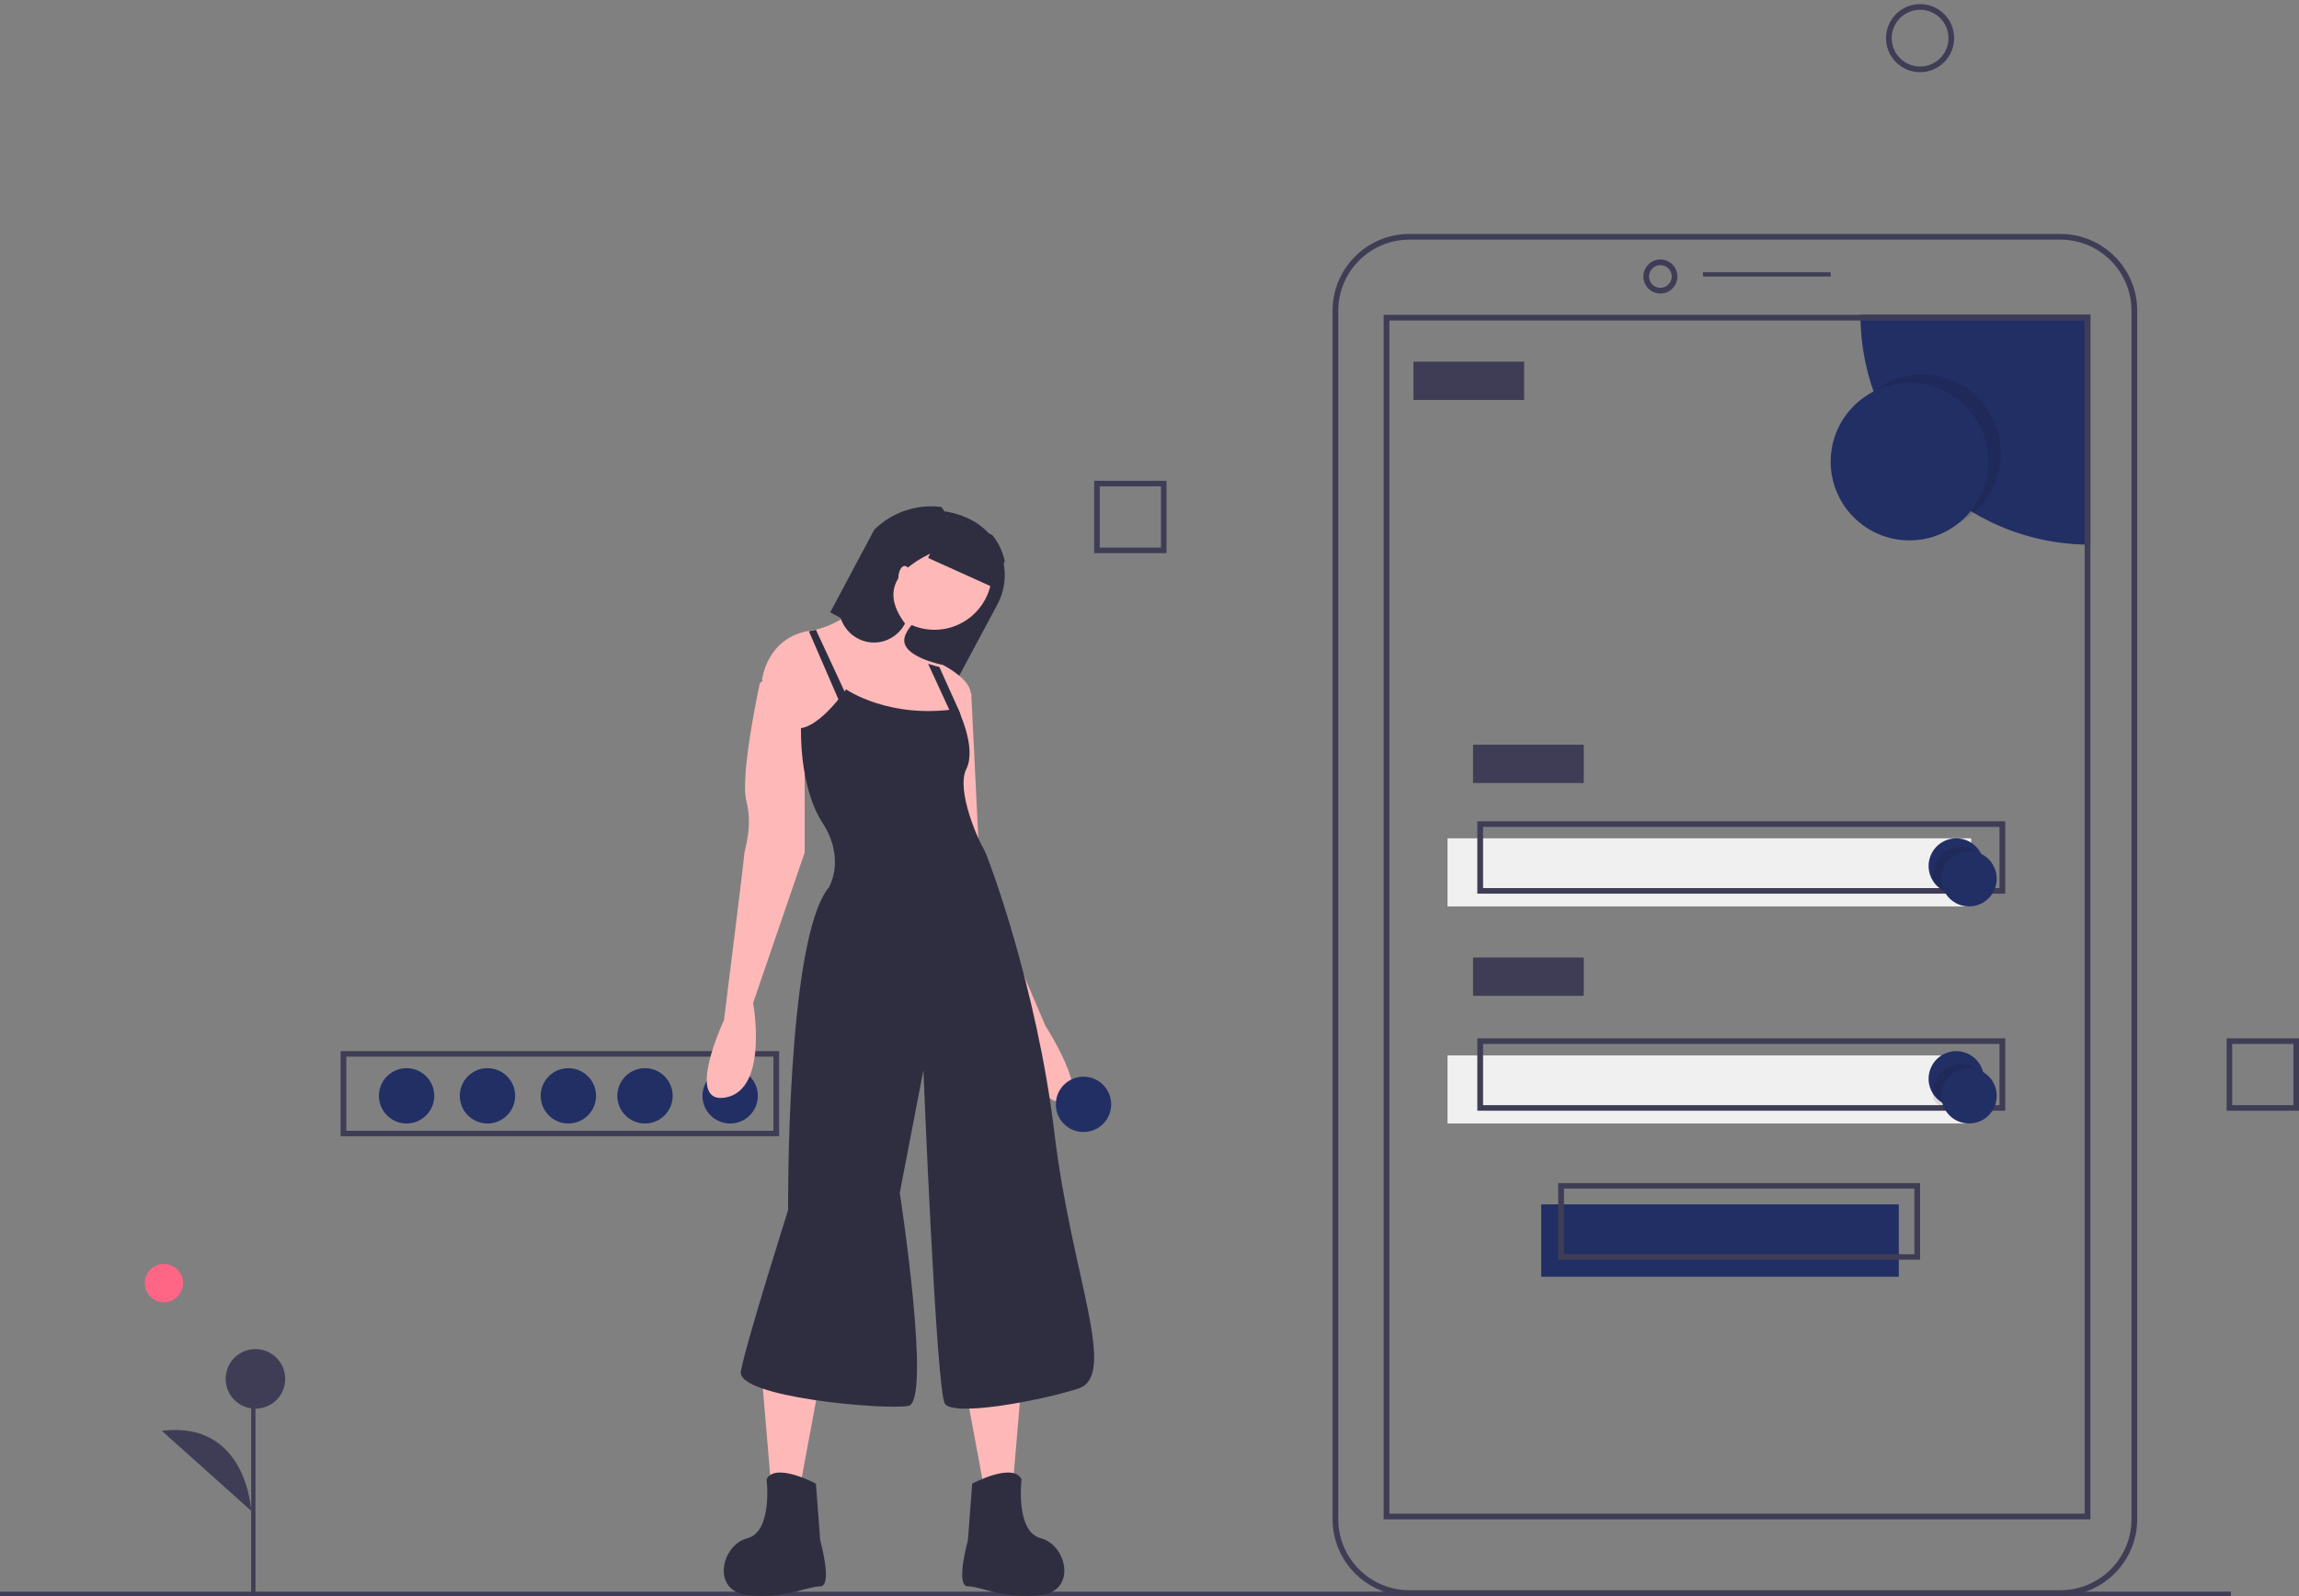 <svg width="540" height="375" viewBox="0 0 540 375" fill="none" xmlns="http://www.w3.org/2000/svg">
<rect x="0" y="0" width="540" height="375" fill="#808080" stroke="none"/>
<path fill-rule="evenodd" clip-rule="evenodd" d="M80 266.963H183V246.963H80V266.963ZM181.662 265.673H81.338V248.253H181.662V265.673Z" fill="#3F3D56"/>
<path d="M171.5 263.963C175.09 263.963 178 261.053 178 257.463C178 253.873 175.09 250.963 171.5 250.963C167.91 250.963 165 253.873 165 257.463C165 261.053 167.91 263.963 171.5 263.963Z" fill="#222F65"/>
<path d="M151.5 263.963C155.09 263.963 158 261.053 158 257.463C158 253.873 155.09 250.963 151.5 250.963C147.91 250.963 145 253.873 145 257.463C145 261.053 147.91 263.963 151.5 263.963Z" fill="#222F65"/>
<path d="M133.5 263.963C137.09 263.963 140 261.053 140 257.463C140 253.873 137.09 250.963 133.5 250.963C129.91 250.963 127 253.873 127 257.463C127 261.053 129.91 263.963 133.5 263.963Z" fill="#222F65"/>
<path d="M114.5 263.963C118.09 263.963 121 261.053 121 257.463C121 253.873 118.09 250.963 114.5 250.963C110.91 250.963 108 253.873 108 257.463C108 261.053 110.91 263.963 114.5 263.963Z" fill="#222F65"/>
<path d="M95.5 263.963C99.09 263.963 102 261.053 102 257.463C102 253.873 99.09 250.963 95.5 250.963C91.91 250.963 89 253.873 89 257.463C89 261.053 91.91 263.963 95.5 263.963Z" fill="#222F65"/>
<rect x="362" y="282.963" width="84" height="17" fill="#222F65"/>
<rect x="340" y="196.963" width="123" height="16" fill="#F0F0F0"/>
<rect y="373.963" width="524" height="1" fill="#3F3D56"/>
<path fill-rule="evenodd" clip-rule="evenodd" d="M331.035 374.963H483.965C493.921 374.952 501.989 366.887 502 356.936V72.99C501.989 63.038 493.921 54.974 483.965 54.963H331.035C321.079 54.974 313.011 63.038 313 72.99V356.936C313.011 366.887 321.079 374.952 331.035 374.963ZM314.345 72.99C314.356 63.781 321.822 56.318 331.035 56.307H483.965C493.178 56.318 500.644 63.781 500.655 72.99V356.936C500.644 366.145 493.178 373.608 483.965 373.618H331.035C321.822 373.608 314.356 366.145 314.345 356.936V72.99Z" fill="#3F3D56"/>
<path fill-rule="evenodd" clip-rule="evenodd" d="M386 64.963C386 67.172 387.791 68.963 390 68.963C392.208 68.96 393.998 67.171 394 64.963C394 62.754 392.209 60.963 390 60.963C387.791 60.963 386 62.754 386 64.963ZM387.333 64.963C387.333 63.49 388.527 62.296 390 62.296C391.472 62.298 392.665 63.491 392.667 64.963C392.667 66.436 391.473 67.63 390 67.63C388.527 67.63 387.333 66.436 387.333 64.963Z" fill="#3F3D56"/>
<rect x="400" y="63.963" width="30" height="1" fill="#3F3D56"/>
<path d="M491 73.963V127.963C461.177 127.962 437.001 103.786 437 73.963H491Z" fill="#222F65"/>
<path fill-rule="evenodd" clip-rule="evenodd" d="M325 356.963H491V73.963H325V356.963ZM489.656 355.619H326.344V75.307H489.656V355.619Z" fill="#3F3D56"/>
<path opacity="0.1" d="M451.5 124.963C461.717 124.963 470 116.68 470 106.463C470 96.246 461.717 87.963 451.5 87.963C441.283 87.963 433 96.246 433 106.463C433 116.68 441.283 124.963 451.5 124.963Z" fill="black"/>
<path d="M448.5 126.963C458.717 126.963 467 118.68 467 108.463C467 98.246 458.717 89.963 448.5 89.963C438.283 89.963 430 98.246 430 108.463C430 118.68 438.283 126.963 448.5 126.963Z" fill="#222F65"/>
<rect x="332" y="84.963" width="26" height="9" fill="#3F3D56"/>
<rect x="346" y="174.963" width="26" height="9" fill="#3F3D56"/>
<path fill-rule="evenodd" clip-rule="evenodd" d="M347 209.963H471V192.963H347V209.963ZM469.652 208.655H348.348V194.271H469.652V208.655Z" fill="#3F3D56"/>
<rect x="340" y="247.963" width="123" height="16" fill="#F0F0F0"/>
<rect x="346" y="224.963" width="26" height="9" fill="#3F3D56"/>
<path fill-rule="evenodd" clip-rule="evenodd" d="M347 260.963H471V243.963H347V260.963ZM469.652 259.655H348.348V245.271H469.652V259.655Z" fill="#3F3D56"/>
<path fill-rule="evenodd" clip-rule="evenodd" d="M366 295.963H451V277.963H366V295.963ZM449.651 294.677H367.349V279.249H449.651V294.677Z" fill="#3F3D56"/>
<path d="M466 203.463C466 206.204 464.28 208.651 461.7 209.579C459.121 210.507 456.237 209.716 454.491 207.603L454.484 207.597C452.783 205.533 452.52 202.639 453.82 200.302C455.12 197.965 457.719 196.664 460.368 197.022C463.018 197.38 465.178 199.324 465.812 201.922C465.811 201.924 465.812 201.926 465.813 201.927C465.815 201.928 465.816 201.929 465.818 201.929C465.938 202.431 465.999 202.946 466 203.463Z" fill="#222F65"/>
<path opacity="0.1" d="M466 203.088C466 205.988 464.235 208.575 461.589 209.557C458.943 210.538 455.985 209.702 454.193 207.467L454.187 207.46C454.064 206.929 454.001 206.384 454 205.838C454 202.938 455.765 200.35 458.411 199.369C461.057 198.388 464.015 199.224 465.807 201.459C465.807 201.461 465.807 201.462 465.809 201.464C465.81 201.465 465.812 201.466 465.813 201.466C465.936 201.997 465.999 202.542 466 203.088Z" fill="black"/>
<path d="M462.5 212.963C466.09 212.963 469 210.053 469 206.463C469 202.873 466.09 199.963 462.5 199.963C458.91 199.963 456 202.873 456 206.463C456 210.053 458.91 212.963 462.5 212.963Z" fill="#222F65"/>
<path d="M466 253.463C466 256.204 464.28 258.651 461.7 259.579C459.121 260.507 456.237 259.716 454.491 257.603L454.484 257.597C452.783 255.533 452.52 252.639 453.82 250.302C455.12 247.965 457.719 246.664 460.368 247.022C463.018 247.38 465.178 249.324 465.812 251.922C465.811 251.924 465.812 251.926 465.813 251.927C465.815 251.928 465.816 251.929 465.818 251.929C465.938 252.431 465.999 252.946 466 253.463Z" fill="#222F65"/>
<path opacity="0.1" d="M466 254.088C466 256.988 464.235 259.575 461.589 260.557C458.943 261.538 455.985 260.702 454.193 258.467L454.187 258.46C454.064 257.929 454.001 257.384 454 256.838C454 253.938 455.765 251.35 458.411 250.369C461.057 249.388 464.015 250.224 465.807 252.459C465.807 252.461 465.807 252.462 465.809 252.464C465.81 252.465 465.812 252.466 465.813 252.466C465.936 252.997 465.999 253.542 466 254.088Z" fill="black"/>
<path d="M462.5 263.963C466.09 263.963 469 261.053 469 257.463C469 253.873 466.09 250.963 462.5 250.963C458.91 250.963 456 253.873 456 257.463C456 261.053 458.91 263.963 462.5 263.963Z" fill="#222F65"/>
<path fill-rule="evenodd" clip-rule="evenodd" d="M443 8.963C443 13.381 446.582 16.963 451 16.963C455.416 16.958 458.995 13.379 459 8.963C459 4.545 455.418 0.963 451 0.963C446.582 0.963 443 4.545 443 8.963ZM444.333 8.963C444.333 5.281 447.318 2.296 451 2.296C454.68 2.3 457.662 5.283 457.667 8.963C457.667 12.645 454.682 15.63 451 15.63C447.318 15.63 444.333 12.645 444.333 8.963Z" fill="#3F3D56"/>
<path fill-rule="evenodd" clip-rule="evenodd" d="M257 129.963H274V112.963H257V129.963ZM272.692 128.655H258.308V114.271H272.692V128.655Z" fill="#3F3D56"/>
<path fill-rule="evenodd" clip-rule="evenodd" d="M523 260.963H540V243.963H523V260.963ZM538.692 259.655H524.308V245.271H538.692V259.655Z" fill="#3F3D56"/>
<path d="M195 143.867L197.998 145.493L208.198 151.029L224.665 159.963L234.262 142.034C236.087 138.631 236.494 134.638 235.392 130.933C234.29 127.229 231.77 124.118 228.387 122.286C221.044 118.293 211.981 119.532 205.96 125.35L205.955 125.356C204.511 126.752 203.292 128.367 202.343 130.142L195 143.867Z" fill="#2F2E41"/>
<path d="M240 324.043L238.069 346.923L230.827 347.963L226 321.963L240 324.043Z" fill="#FFB8B8"/>
<path d="M228.352 348.581C228.352 348.581 237.927 343.449 239.943 347.555C239.943 347.555 238.431 359.871 244.479 361.411C250.527 362.95 253.047 373.727 244.479 374.753C235.912 375.78 230.368 372.701 227.344 372.701C224.32 372.701 227.344 361.924 227.344 361.924L228.352 348.581Z" fill="#2F2E41"/>
<path d="M179 324.043L180.931 346.923L188.173 347.963L193 321.963L179 324.043Z" fill="#FFB8B8"/>
<path d="M191.648 348.581C191.648 348.581 182.073 343.449 180.057 347.555C180.057 347.555 181.569 359.871 175.521 361.411C169.473 362.95 166.953 373.727 175.521 374.753C184.088 375.78 189.632 372.701 192.656 372.701C195.68 372.701 192.656 361.924 192.656 361.924L191.648 348.581Z" fill="#2F2E41"/>
<path d="M219.5 147.963C226.956 147.963 233 141.919 233 134.463C233 127.007 226.956 120.963 219.5 120.963C212.044 120.963 206 127.007 206 134.463C206 141.919 212.044 147.963 219.5 147.963Z" fill="#FFB8B8"/>
<path d="M179 159.763L189.495 176.457L201.988 175.445L222.477 176.963C222.477 176.963 224.411 173.047 225.991 169.238C226.855 167.336 227.52 165.347 227.974 163.304C228.474 159.763 221.478 156.222 221.478 156.222C221.478 156.222 221.203 156.171 220.743 156.06C220.134 155.913 219.194 155.67 218.165 155.316C215.841 154.517 213.047 153.161 212.483 151.163C211.483 147.622 218.979 142.563 218.979 142.563L209.984 133.963C209.984 133.963 201.993 145.199 192.288 147.758C191.725 147.909 191.155 148.027 190.579 148.112C190.549 148.117 190.524 148.123 190.494 148.128C179.999 149.645 179 159.763 179 159.763Z" fill="#FFB8B8"/>
<path d="M184.264 155.963L178.477 160.501C178.477 160.501 173.741 182.184 175.319 188.235C176.898 194.286 174.793 199.833 174.793 200.841C174.793 201.85 170.058 239.668 170.058 239.668C170.058 239.668 160.587 259.838 170.584 257.821C180.581 255.804 176.898 235.634 176.898 235.634L189 200.337V170.586L184.264 155.963Z" fill="#FFB8B8"/>
<path d="M224.046 159.963L228.137 162.963L230.183 204.958L245.525 240.955C245.525 240.955 256.776 258.453 249.616 258.953C242.456 259.453 237.854 240.955 237.854 240.955L224.046 206.458L222 172.962L224.046 159.963Z" fill="#FFB8B8"/>
<path d="M198.734 161.963C198.734 161.963 208.821 169.041 224.96 166.513C224.96 166.513 229.499 175.613 226.978 180.668C224.456 185.724 230.004 197.857 231.012 199.373C232.021 200.89 243.621 232.234 247.656 266.105C251.69 299.977 262.786 323.232 253.203 326.265C243.621 329.298 223.951 332.837 221.934 329.804C219.917 326.771 216.891 251.444 216.891 251.444L211.343 280.261C211.343 280.261 218.908 329.298 213.36 330.31C207.812 331.321 173.013 328.287 174.021 322.221C175.03 316.154 185.117 284.305 185.117 284.305C185.117 284.305 184.613 220.606 194.7 208.473C194.7 208.473 198.734 201.901 193.187 193.307C187.639 184.712 188.143 171.063 188.143 171.063C188.143 171.063 192.178 171.063 198.734 161.963Z" fill="#2F2E41"/>
<path d="M190 148.315L198.08 166.963L200 165.956L191.642 147.963L190 148.315Z" fill="#2F2E41"/>
<path d="M218 155.963L224.452 169.963L226 169.827L225.474 167.444L220.636 156.704C220.013 156.557 219.052 156.316 218 155.963Z" fill="#2F2E41"/>
<path d="M197.377 144.986C198.366 148.252 201.167 150.591 204.484 150.923C207.802 151.254 210.989 149.513 212.574 146.504C206.208 137.964 211.668 132.599 222.01 128.541C223.603 125.507 223.251 121.786 221.119 119.123C215.346 118.365 209.548 120.324 205.343 124.452L205.338 124.457L197.991 138.439C196.933 140.447 196.712 142.808 197.377 144.986Z" fill="#2F2E41"/>
<path d="M212.5 138.963C213.328 138.963 214 137.62 214 135.963C214 134.306 213.328 132.963 212.5 132.963C211.672 132.963 211 134.306 211 135.963C211 137.62 211.672 138.963 212.5 138.963Z" fill="#FFB8B8"/>
<path d="M218 131.084L233.212 137.963L236 131.822C235.52 129.577 234.514 127.478 233.065 125.695L222.595 120.963L218 131.084Z" fill="#2F2E41"/>
<path d="M254.5 265.963C258.09 265.963 261 263.053 261 259.463C261 255.873 258.09 252.963 254.5 252.963C250.91 252.963 248 255.873 248 259.463C248 263.053 250.91 265.963 254.5 265.963Z" fill="#222F65"/>
<path d="M38.5 305.963C40.985 305.963 43 303.948 43 301.463C43 298.978 40.985 296.963 38.5 296.963C36.015 296.963 34 298.978 34 301.463C34 303.948 36.015 305.963 38.5 305.963Z" fill="#FF6584"/>
<rect x="59" y="324.963" width="1" height="50" fill="#3F3D56"/>
<path d="M60 330.963C63.866 330.963 67 327.829 67 323.963C67 320.097 63.866 316.963 60 316.963C56.134 316.963 53 320.097 53 323.963C53 327.829 56.134 330.963 60 330.963Z" fill="#3F3D56"/>
<path d="M59 354.963C59 354.963 58.023 333.69 38 336.163L59 354.963Z" fill="#3F3D56"/>
</svg>
